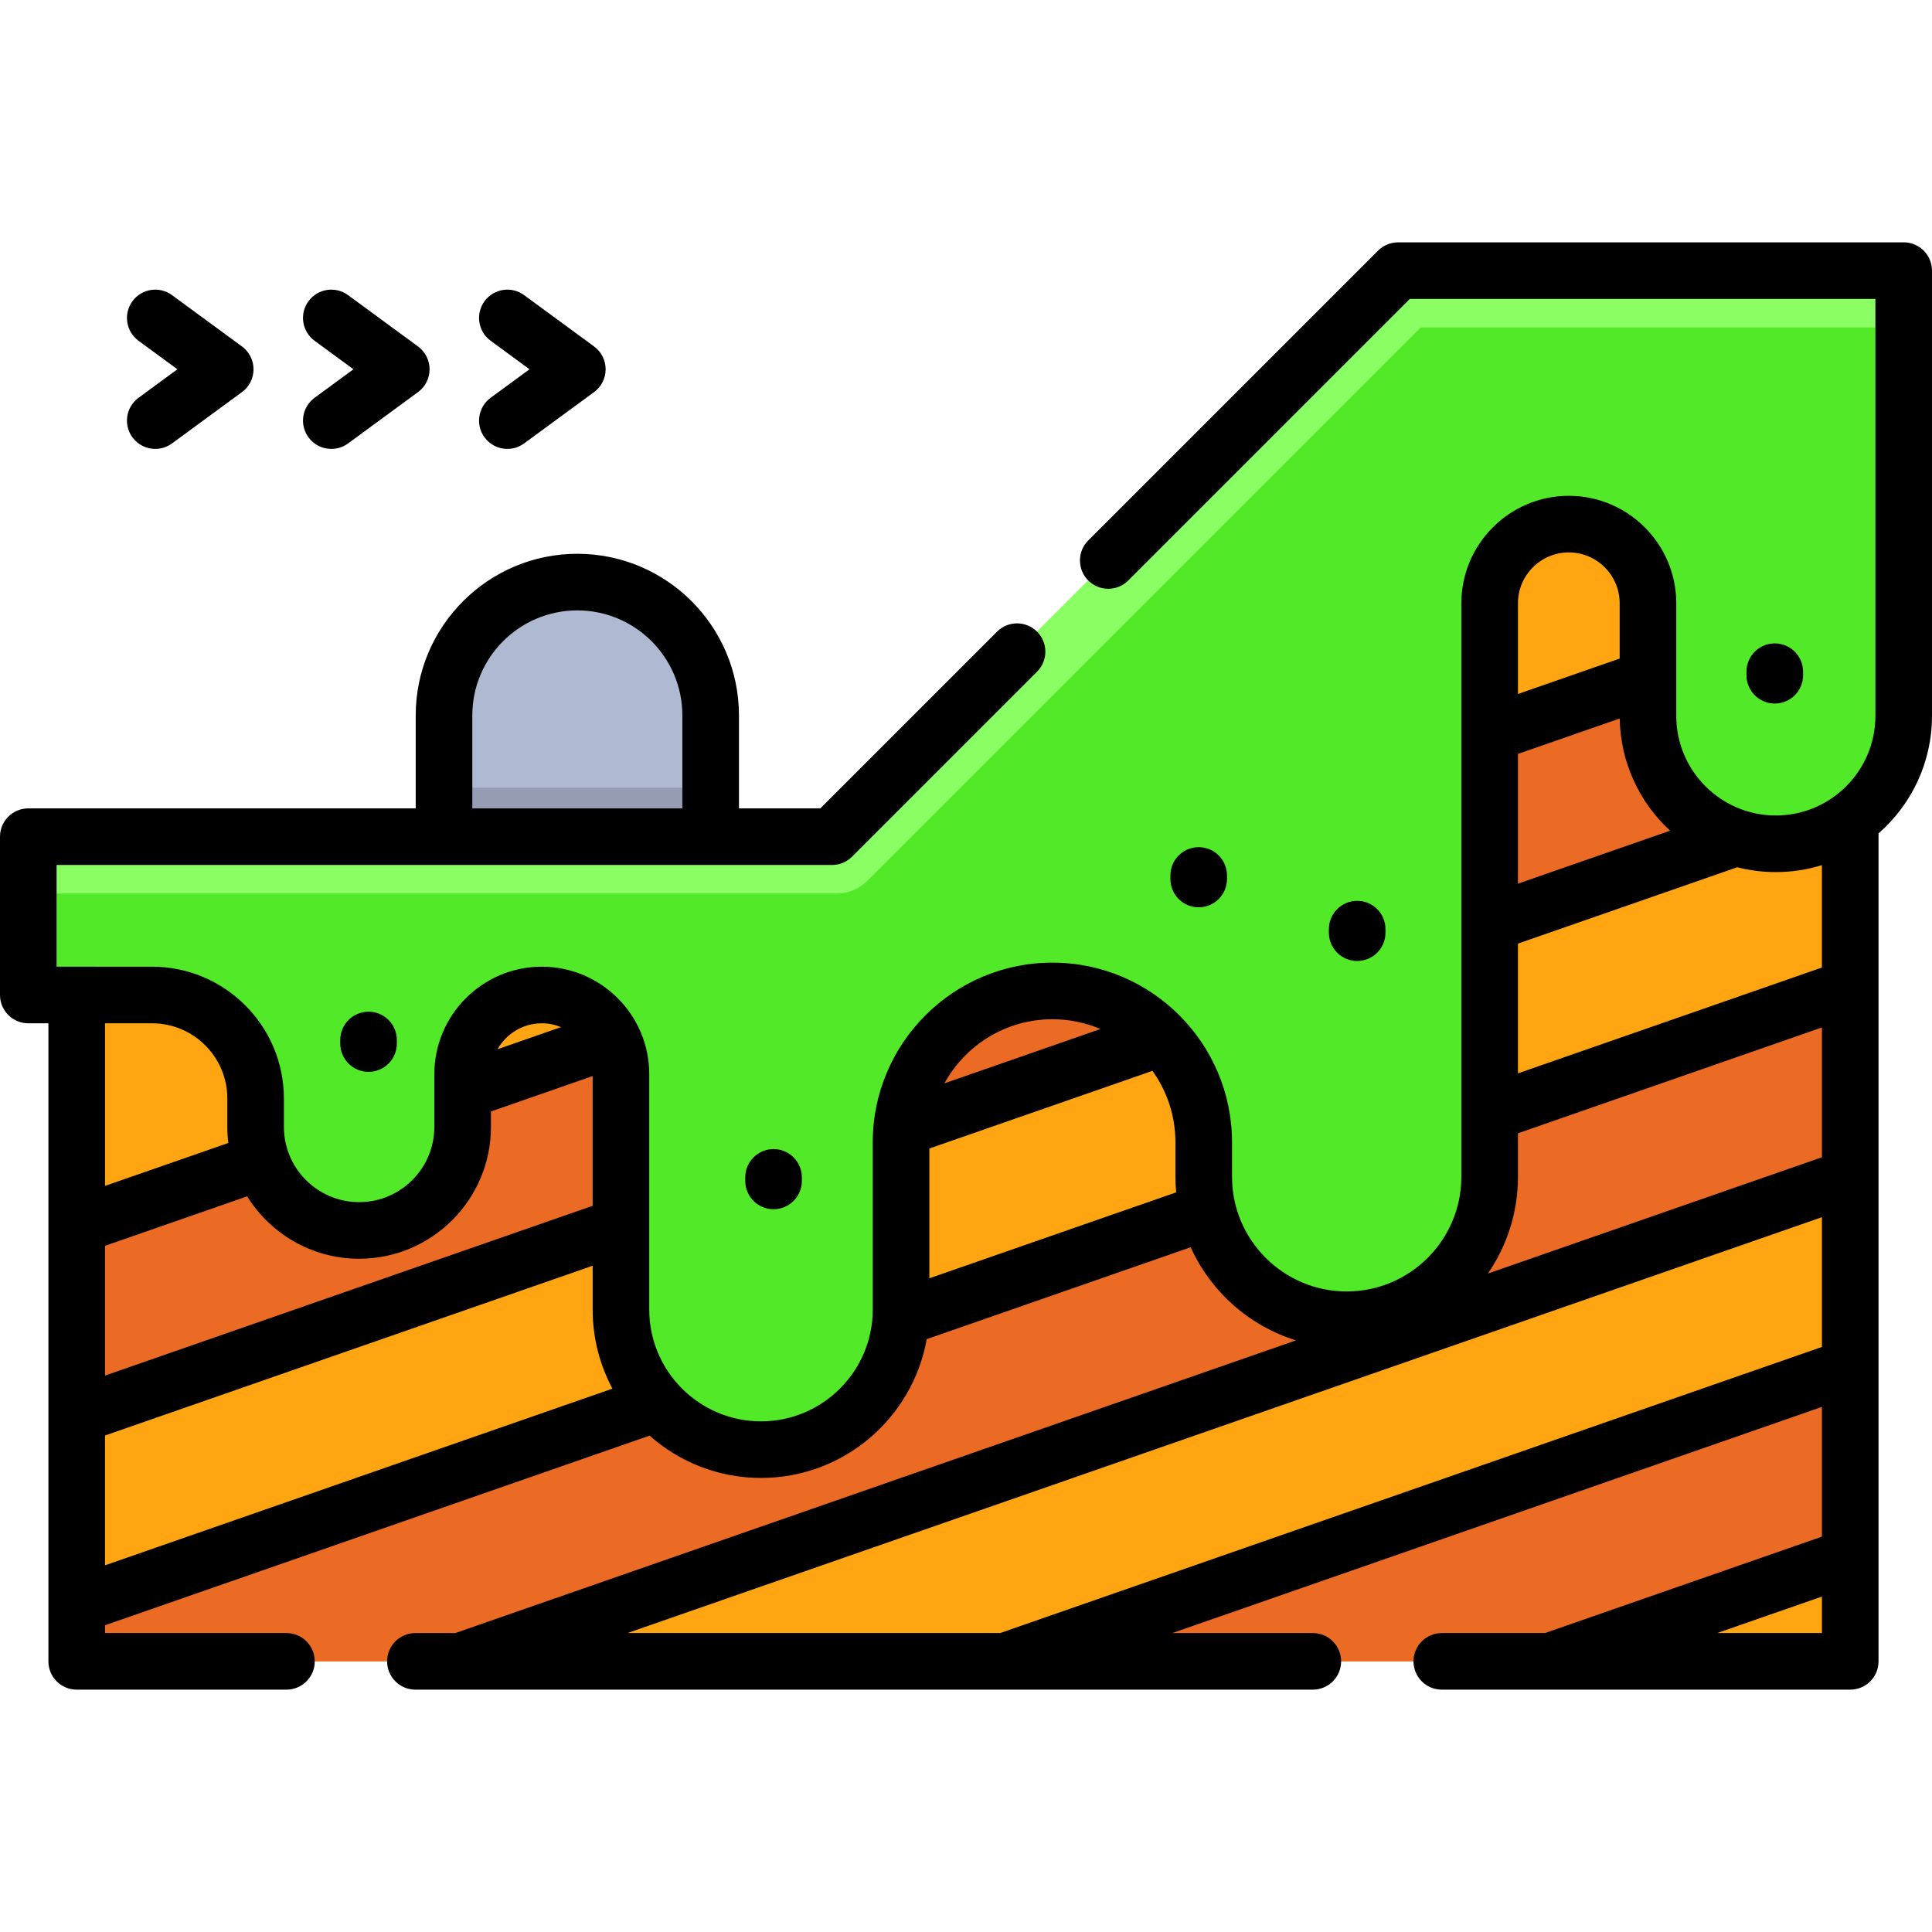 <?xml version="1.0" encoding="iso-8859-1"?>
<!-- Generator: Adobe Illustrator 19.0.0, SVG Export Plug-In . SVG Version: 6.00 Build 0)  -->
<svg xmlns="http://www.w3.org/2000/svg" xmlns:xlink="http://www.w3.org/1999/xlink" version="1.1" id="Layer_1" x="0px" y="0px" viewBox="0 0 512 512" style="enable-background:new 0 0 512 512;" xml:space="preserve" width="512" height="512">
<g id="XMLID_776_">
	<g id="XMLID_3577_">
		<g id="XMLID_3524_">
			<path id="XMLID_3538_" style="fill:#AFB9D2;" d="M188.33,189.596v42.41h-70.66v-42.41c0-19.52,15.82-35.33,35.33-35.33     c9.76,0,18.59,3.95,24.98,10.34C184.38,171.006,188.33,179.836,188.33,189.596z"/>
			<rect id="XMLID_3534_" x="117.67" y="208.736" style="fill:#959CB3;" width="70.66" height="23.27"/>
			<polygon id="XMLID_3129_" style="fill:#FFA511;" points="490.33,94.276 490.33,440.276 20.33,440.276 20.33,248.276      259.67,248.276 269.99,237.906 413,94.276    "/>
			<polygon id="XMLID_3115_" style="fill:#EB6B24;" points="490.33,161.196 490.33,211.466 20.33,375.096 20.33,324.826      240.21,248.276 269.99,237.906    "/>
			<polygon id="XMLID_3046_" style="fill:#EB6B24;" points="490.33,261.736 490.33,312.016 121.93,440.276 20.33,440.276      20.33,425.376    "/>
			<polygon id="XMLID_3044_" style="fill:#EB6B24;" points="490.33,362.286 490.33,412.556 410.71,440.276 266.32,440.276    "/>
			<path id="XMLID_779_" style="fill:#52EA28;" d="M7.5,221.731h213L370.509,71.722H504.5v118.005     c0,18.715-15.171,33.886-33.886,33.886h0c-18.715,0-33.886-15.171-33.886-33.886v-29.852c0-11.585-9.392-20.977-20.977-20.977h0     c-11.585,0-20.977,9.392-20.977,20.977V311.86c0,20.924-16.962,37.886-37.886,37.886h0c-20.924,0-37.886-16.962-37.886-37.886     v-9.144c0-22.15-17.956-40.106-40.106-40.106h0c-22.15,0-40.106,17.956-40.106,40.106v44.341     c0,20.497-16.616,37.114-37.114,37.114h0c-20.497,0-37.114-16.616-37.114-37.114v-62.394c0-11.585-9.392-20.977-20.977-20.977h0     c-11.585,0-20.977,9.392-20.977,20.977v13.985c0,15.15-12.282,27.432-27.432,27.432h0c-15.15,0-27.432-12.282-27.432-27.432     v-7.53c0-15.15-12.282-27.432-27.432-27.432H7.5V221.731z"/>
			<path id="XMLID_2418_" style="fill:#8AFF64;" d="M504.5,71.726v15.06H376.51L229.928,233.368     c-2.195,2.195-5.173,3.428-8.277,3.428H7.5v-15.07h213l150.01-150H504.5z"/>
		</g>
	</g>
	<g id="XMLID_777_">
		<path id="XMLID_778_" d="M504.5,64.222H370.509c-1.989,0-3.897,0.79-5.303,2.196l-76.809,76.81c-2.929,2.93-2.929,7.678,0,10.607    c2.929,2.928,7.678,2.928,10.606,0l74.612-74.613H497v110.505c0,14.549-11.837,26.386-26.386,26.386s-26.386-11.837-26.386-26.386    v-29.852c0-15.702-12.775-28.478-28.478-28.478s-28.478,12.775-28.478,28.478v151.984c0,16.755-13.631,30.387-30.386,30.387    S326.5,328.614,326.5,311.859v-9.144c0-26.25-21.356-47.606-47.606-47.606s-47.606,21.356-47.606,47.606v44.341    c0,16.329-13.285,29.614-29.614,29.614s-29.614-13.285-29.614-29.614v-62.394c0-15.702-12.775-28.478-28.477-28.478    c-15.703,0-28.478,12.775-28.478,28.478v13.984c0,10.99-8.941,19.932-19.932,19.932c-10.991,0-19.932-8.941-19.932-19.932v-7.53    c0-19.262-15.67-34.932-34.932-34.932H15v-26.954h205.5c1.989,0,3.897-0.79,5.303-2.196l49.032-49.034    c2.929-2.929,2.929-7.677,0-10.606c-2.929-2.928-7.678-2.928-10.606,0l-46.835,46.837h-21.56v-24.637    c0-23.619-19.215-42.834-42.833-42.834s-42.833,19.215-42.833,42.834v24.637H7.5c-4.142,0-7.5,3.357-7.5,7.5v41.954    c0,4.143,3.358,7.5,7.5,7.5h5.33v169.091c0,4.143,3.358,7.5,7.5,7.5h55.581c4.142,0,7.5-3.357,7.5-7.5s-3.358-7.5-7.5-7.5H27.83    v-2.07l144.316-50.246c7.873,6.968,18.212,11.211,29.528,11.211c21.927,0,40.196-15.904,43.911-36.78l69.952-24.355    c5.318,11.727,15.47,20.814,27.908,24.678l-222.783,77.563h-10.573c-4.142,0-7.5,3.357-7.5,7.5s3.358,7.5,7.5,7.5h11.816    c0.008,0,0.017,0.002,0.025,0.002c0.008,0,0.016-0.002,0.023-0.002h225.958c4.142,0,7.5-3.357,7.5-7.5s-3.358-7.5-7.5-7.5h-37.239    l172.158-59.938v34.386l-73.388,25.551h-27.353c-4.142,0-7.5,3.357-7.5,7.5s3.358,7.5,7.5,7.5h28.595    c0.008,0,0.017,0.002,0.025,0.002c0.008,0,0.016-0.002,0.023-0.002h79.597c4.142,0,7.5-3.357,7.5-7.5V220.865    c8.675-7.592,14.17-18.732,14.17-31.138V71.722C512,67.579,508.642,64.222,504.5,64.222z M125.167,189.595    c0-15.348,12.486-27.834,27.833-27.834s27.833,12.486,27.833,27.834v24.637h-55.667V189.595z M143.583,271.186    c1.807,0,3.53,0.363,5.106,1.011l-16.843,5.864C134.161,273.963,138.551,271.186,143.583,271.186z M95.174,333.579    c19.261,0,34.932-15.67,34.932-34.932v-4.098l26.955-9.384v34.386L27.83,364.543v-34.387l37.667-13.113    C71.666,326.96,82.66,333.579,95.174,333.579z M40.311,271.186c10.99,0,19.932,8.941,19.932,19.932v7.53    c0,1.439,0.098,2.855,0.268,4.249l-32.68,11.377v-43.088H40.311z M27.83,380.426l129.23-44.991v11.622    c0,7.568,1.9,14.698,5.239,20.949L27.83,414.823V380.426z M278.894,270.109c4.517,0,8.821,0.924,12.736,2.592l-41.35,14.396    C255.823,276.983,266.57,270.109,278.894,270.109z M246.288,338.762V304.37l59.128-20.585c3.824,5.342,6.084,11.875,6.084,18.931    v9.144c0,1.393,0.073,2.769,0.196,4.13L246.288,338.762z M402.272,199.796l26.972-9.39c0.191,11.746,5.291,22.316,13.344,29.74    l-40.316,14.036V199.796z M415.75,146.397c7.432,0,13.478,6.046,13.478,13.478v14.653l-26.955,9.384v-24.038    C402.272,152.443,408.318,146.397,415.75,146.397z M402.272,311.859v-11.523l80.558-28.048v34.397l-88.525,30.82    C399.326,330.204,402.272,321.371,402.272,311.859z M265.052,432.776h-98.769L482.83,322.569v34.386L265.052,432.776z     M455.061,432.776l27.769-9.668v9.668H455.061z M482.83,256.406l-80.558,28.047v-34.389l58.116-20.233    c3.272,0.835,6.697,1.281,10.225,1.281c4.251,0,8.353-0.646,12.216-1.842V256.406z"/>
		<path id="XMLID_804_" d="M367.167,247.171v-0.938c0-4.143-3.358-7.5-7.5-7.5s-7.5,3.357-7.5,7.5v0.938c0,4.143,3.358,7.5,7.5,7.5    S367.167,251.313,367.167,247.171z"/>
		<path id="XMLID_805_" d="M325.167,232.946v-0.938c0-4.143-3.358-7.5-7.5-7.5s-7.5,3.357-7.5,7.5v0.938c0,4.143,3.358,7.5,7.5,7.5    S325.167,237.089,325.167,232.946z"/>
		<path id="XMLID_806_" d="M197.5,312.017v0.938c0,4.143,3.358,7.5,7.5,7.5s7.5-3.357,7.5-7.5v-0.938c0-4.143-3.358-7.5-7.5-7.5    S197.5,307.874,197.5,312.017z"/>
		<path id="XMLID_807_" d="M477.833,178.946v-0.938c0-4.143-3.358-7.5-7.5-7.5s-7.5,3.357-7.5,7.5v0.938c0,4.143,3.358,7.5,7.5,7.5    S477.833,183.089,477.833,178.946z"/>
		<path id="XMLID_808_" d="M90.167,275.613v0.938c0,4.143,3.358,7.5,7.5,7.5s7.5-3.357,7.5-7.5v-0.938c0-4.143-3.358-7.5-7.5-7.5    S90.167,271.471,90.167,275.613z"/>
		<path id="XMLID_809_" d="M35.097,115.904c1.47,2.003,3.746,3.064,6.053,3.064c1.54,0,3.094-0.473,4.43-1.454l18.545-13.604    c1.926-1.412,3.064-3.658,3.064-6.047s-1.138-4.634-3.063-6.047L45.582,78.211c-3.339-2.451-8.033-1.729-10.484,1.61    c-2.45,3.34-1.729,8.033,1.611,10.483l10.302,7.559l-10.302,7.558C33.369,107.87,32.647,112.564,35.097,115.904z"/>
		<path id="XMLID_810_" d="M81.752,115.904c1.469,2.003,3.746,3.064,6.053,3.064c1.54,0,3.094-0.473,4.43-1.453l18.546-13.604    c1.926-1.413,3.064-3.659,3.064-6.048s-1.138-4.634-3.063-6.047L92.236,78.211c-3.34-2.451-8.034-1.729-10.484,1.61    s-1.729,8.033,1.611,10.483l10.302,7.559l-10.302,7.557C80.023,107.87,79.302,112.564,81.752,115.904z"/>
		<path id="XMLID_811_" d="M128.407,115.904c1.47,2.003,3.746,3.064,6.053,3.064c1.54,0,3.094-0.473,4.43-1.454l18.545-13.604    c1.926-1.412,3.064-3.658,3.064-6.047s-1.138-4.634-3.063-6.047l-18.545-13.605c-3.34-2.451-8.033-1.729-10.484,1.61    c-2.45,3.34-1.729,8.033,1.611,10.483l10.302,7.559l-10.302,7.558C126.679,107.87,125.957,112.564,128.407,115.904z"/>
	</g>
</g>















</svg>
